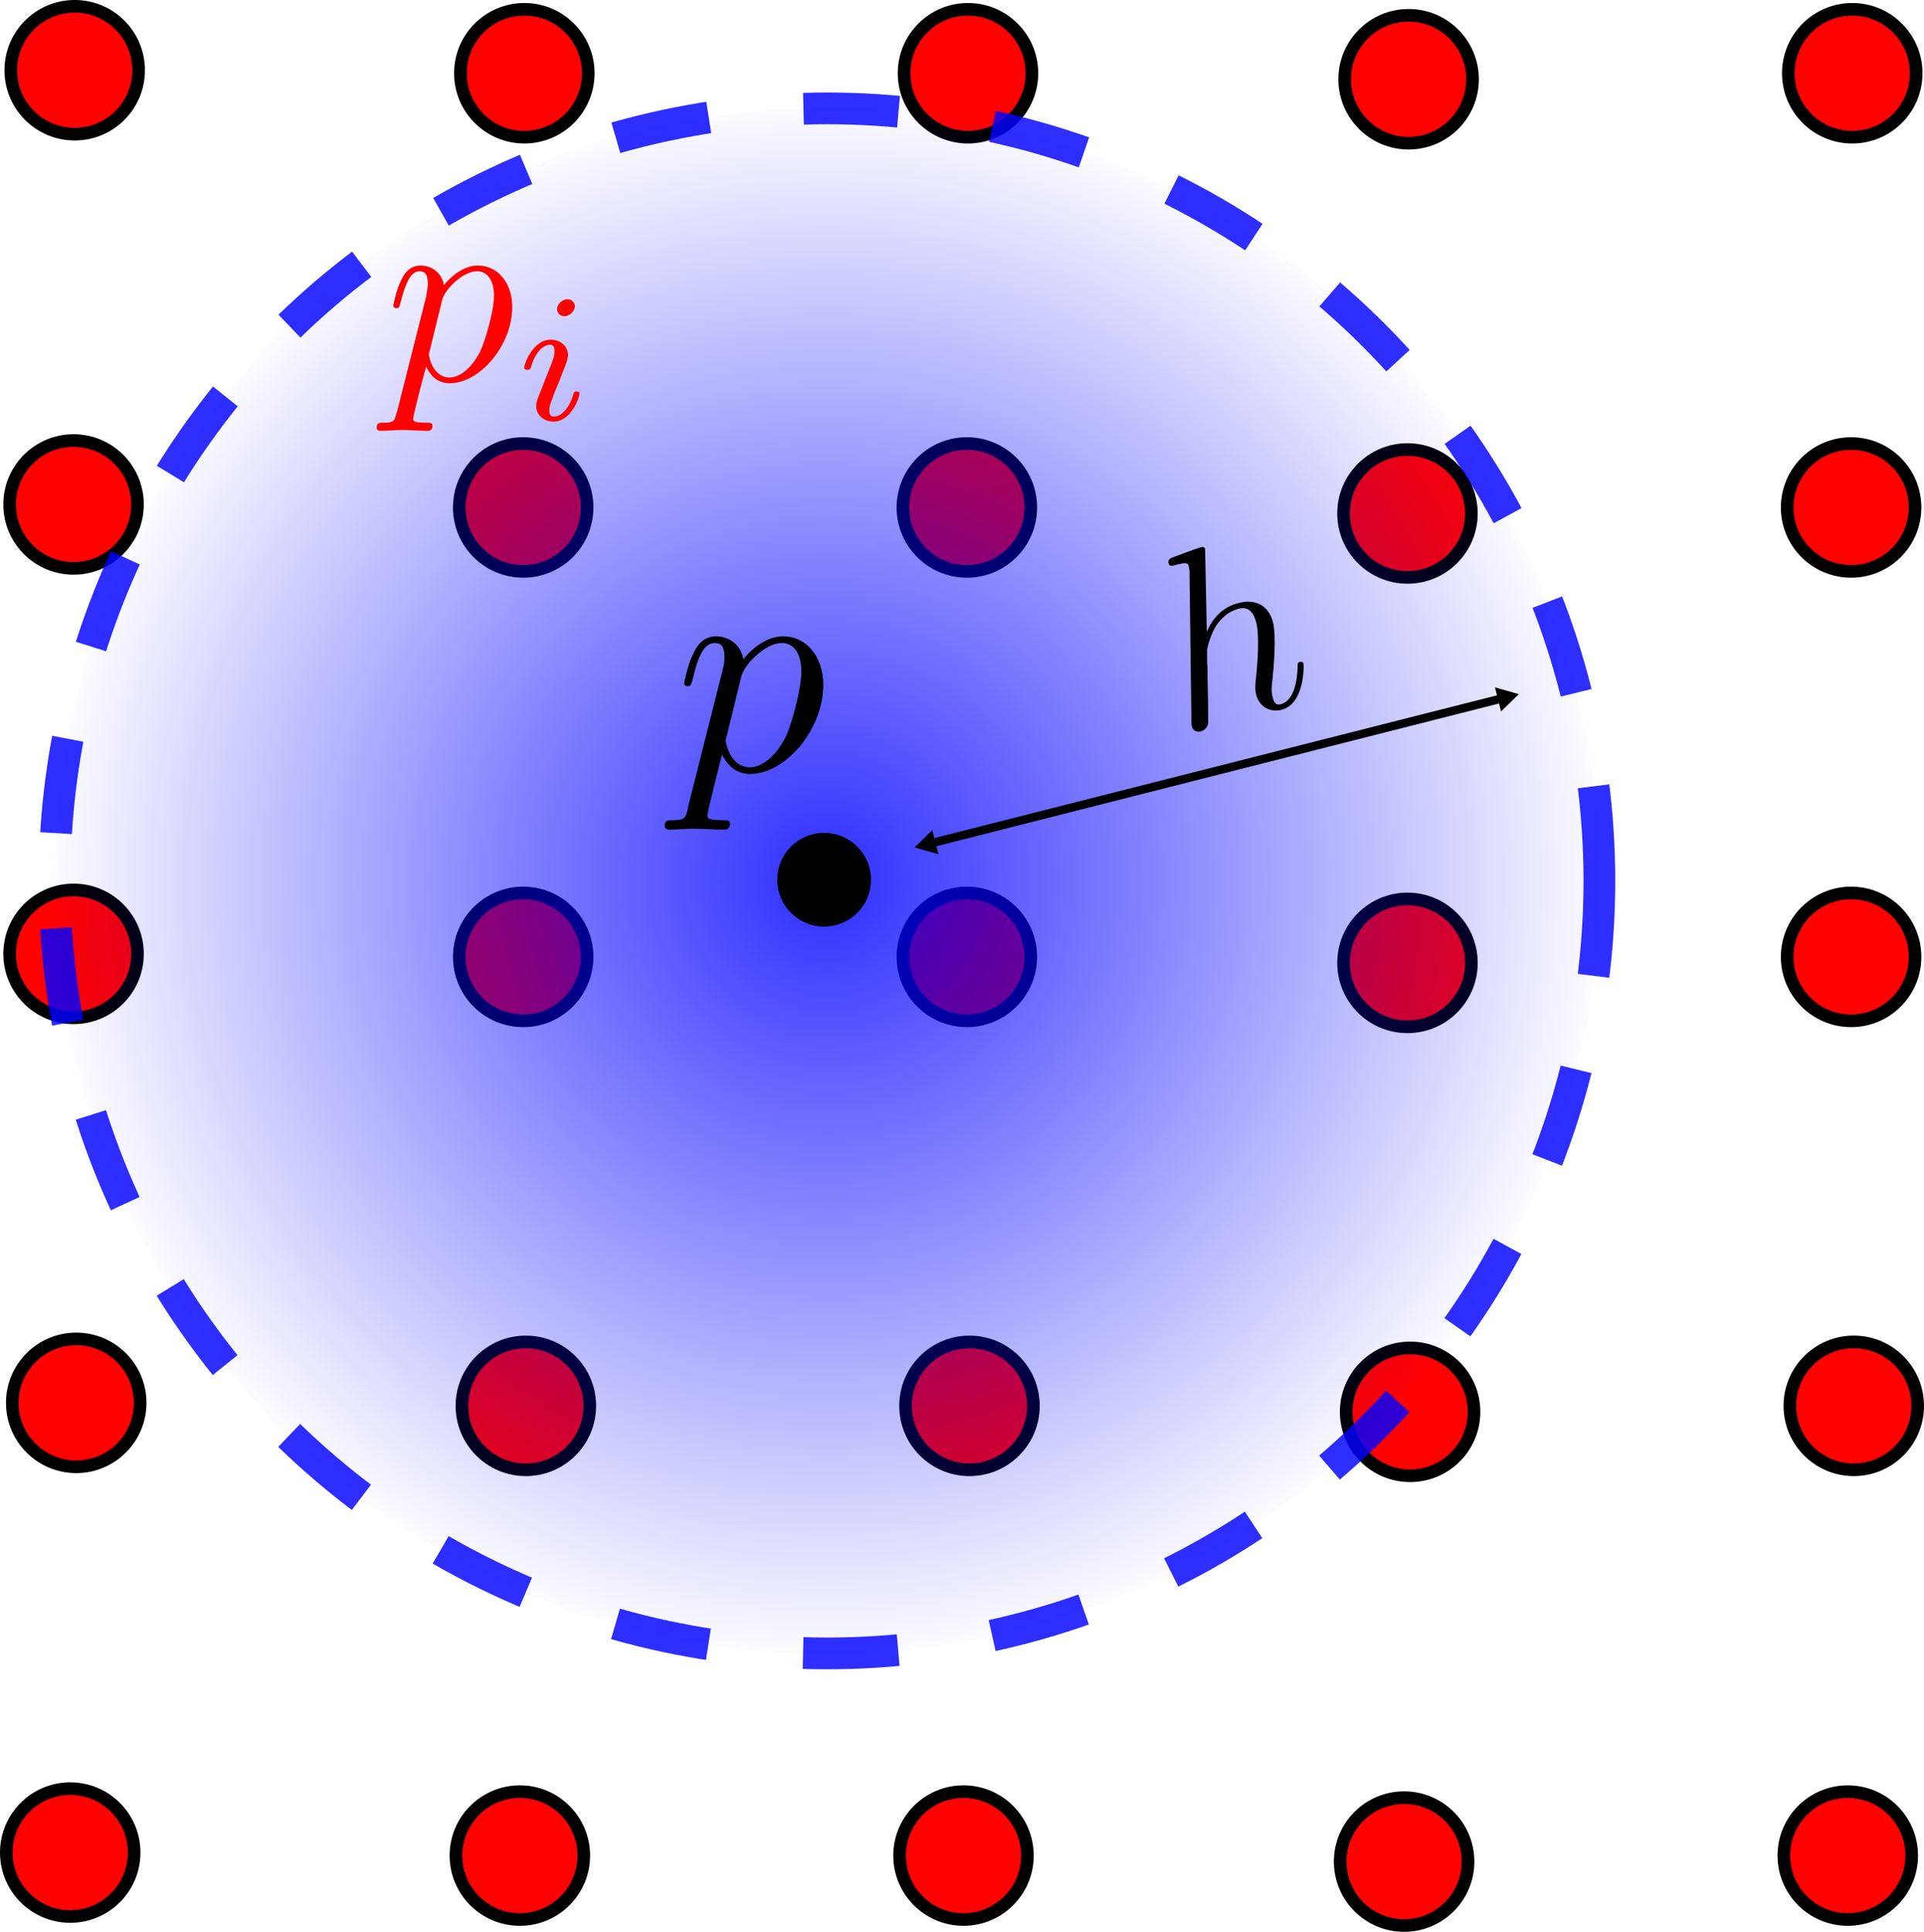 <?xml version="1.0" encoding="UTF-8" standalone="no"?>
<!-- Created with Inkscape (http://www.inkscape.org/) -->

<svg
   xmlns:dc="http://purl.org/dc/elements/1.1/"
   xmlns:cc="http://creativecommons.org/ns#"
   xmlns:rdf="http://www.w3.org/1999/02/22-rdf-syntax-ns#"
   xmlns:svg="http://www.w3.org/2000/svg"
   xmlns="http://www.w3.org/2000/svg"
   xmlns:xlink="http://www.w3.org/1999/xlink"
   xmlns:sodipodi="http://sodipodi.sourceforge.net/DTD/sodipodi-0.dtd"
   xmlns:inkscape="http://www.inkscape.org/namespaces/inkscape"
   width="60.652mm"
   height="60.888mm"
   viewBox="0 0 60.652 60.888"
   version="1.1"
   id="svg8"
   inkscape:version="0.92.3 (2405546, 2018-03-11)"
   sodipodi:docname="kernel.svg">
  <sodipodi:namedview
     id="base"
     pagecolor="#ffffff"
     bordercolor="#666666"
     borderopacity="1.0"
     inkscape:pageopacity="0.0"
     inkscape:pageshadow="2"
     inkscape:zoom="1.4"
     inkscape:cx="-68.742936"
     inkscape:cy="108.88395"
     inkscape:document-units="mm"
     inkscape:current-layer="layer1"
     showgrid="false"
     inkscape:window-width="1497"
     inkscape:window-height="898"
     inkscape:window-x="423"
     inkscape:window-y="68"
     inkscape:window-maximized="0"
     fit-margin-top="0"
     fit-margin-left="0"
     fit-margin-right="0"
     fit-margin-bottom="0" />
  <defs
     id="defs2">
    <linearGradient
       id="linearGradient2072"
       inkscape:collect="always">
      <stop
         id="stop2068"
         offset="0"
         style="stop-color:#0000ff;stop-opacity:1;" />
      <stop
         id="stop2070"
         offset="1"
         style="stop-color:#0000ff;stop-opacity:0;" />
    </linearGradient>
    <marker
       inkscape:stockid="TriangleInL"
       orient="auto"
       refY="0"
       refX="0"
       id="TriangleInL"
       style="overflow:visible"
       inkscape:isstock="true">
      <path
         inkscape:connector-curvature="0"
         id="path1218"
         d="M 5.77,0 -2.88,5 V -5 Z"
         style="fill:#000000;fill-opacity:1;fill-rule:evenodd;stroke:#000000;stroke-width:1pt;stroke-opacity:1"
         transform="scale(-0.8)" />
    </marker>
    <marker
       inkscape:stockid="TriangleOutL"
       orient="auto"
       refY="0"
       refX="0"
       id="TriangleOutL"
       style="overflow:visible"
       inkscape:isstock="true">
      <path
         inkscape:connector-curvature="0"
         id="path1227"
         d="M 5.77,0 -2.88,5 V -5 Z"
         style="fill:#000000;fill-opacity:1;fill-rule:evenodd;stroke:#000000;stroke-width:1pt;stroke-opacity:1"
         transform="scale(0.8)" />
    </marker>
    <marker
       inkscape:stockid="Arrow2Lend"
       orient="auto"
       refY="0"
       refX="0"
       id="Arrow2Lend"
       style="overflow:visible"
       inkscape:isstock="true">
      <path
         inkscape:connector-curvature="0"
         id="path1106"
         style="fill:#000000;fill-opacity:1;fill-rule:evenodd;stroke:#000000;stroke-width:0.625;stroke-linejoin:round;stroke-opacity:1"
         d="M 8.719,4.034 -2.207,0.016 8.719,-4.002 c -1.745,2.372 -1.735,5.617 -6e-7,8.035 z"
         transform="matrix(-1.1,0,0,-1.1,-1.1,0)" />
    </marker>
    <radialGradient
       gradientUnits="userSpaceOnUse"
       r="24.849"
       fy="63.637"
       fx="66.426"
       cy="63.637"
       cx="66.426"
       id="radialGradient2074"
       xlink:href="#linearGradient2072"
       inkscape:collect="always" />
  </defs>
  <g
     transform="translate(-40.356,-35.872)"
     inkscape:label="Layer 1"
     inkscape:groupmode="layer"
     id="layer1">
    <circle
       style="opacity:1;fill:#ff0000;fill-opacity:0.995;stroke:#000000;stroke-width:0.398;stroke-miterlimit:4;stroke-dasharray:none;stroke-dashoffset:0"
       id="path913-1"
       cx="84.761"
       cy="38.37"
       r="2.015" />
    <circle
       style="opacity:1;fill:#ff0000;fill-opacity:0.995;stroke:#000000;stroke-width:0.398;stroke-miterlimit:4;stroke-dasharray:none;stroke-dashoffset:0"
       id="path913-1-7"
       cx="98.746"
       cy="38.181"
       r="2.015" />
    <circle
       style="opacity:1;fill:#ff0000;fill-opacity:0.995;stroke:#000000;stroke-width:0.398;stroke-miterlimit:4;stroke-dasharray:none;stroke-dashoffset:0"
       id="path913-1-9"
       cx="56.885"
       cy="38.181"
       r="2.015" />
    <circle
       style="opacity:1;fill:#ff0000;fill-opacity:0.995;stroke:#000000;stroke-width:0.398;stroke-miterlimit:4;stroke-dasharray:none;stroke-dashoffset:0"
       id="path913-1-7-2"
       cx="42.711"
       cy="38.086"
       r="2.015" />
    <circle
       style="opacity:1;fill:#ff0000;fill-opacity:0.995;stroke:#000000;stroke-width:0.398;stroke-miterlimit:4;stroke-dasharray:none;stroke-dashoffset:0"
       id="path913-1-7-2-7"
       cx="70.871"
       cy="38.181"
       r="2.015" />
    <circle
       style="opacity:1;fill:#ff0000;fill-opacity:0.995;stroke:#000000;stroke-width:0.398;stroke-miterlimit:4;stroke-dasharray:none;stroke-dashoffset:0"
       id="path913-1-5"
       cx="84.725"
       cy="52.056"
       r="2.015" />
    <circle
       style="opacity:1;fill:#ff0000;fill-opacity:0.995;stroke:#000000;stroke-width:0.398;stroke-miterlimit:4;stroke-dasharray:none;stroke-dashoffset:0"
       id="path913-1-7-9"
       cx="98.71"
       cy="51.867"
       r="2.015" />
    <circle
       style="opacity:1;fill:#ff0000;fill-opacity:0.995;stroke:#000000;stroke-width:0.398;stroke-miterlimit:4;stroke-dasharray:none;stroke-dashoffset:0"
       id="path913-1-9-2"
       cx="56.849"
       cy="51.867"
       r="2.015" />
    <circle
       style="opacity:1;fill:#ff0000;fill-opacity:0.995;stroke:#000000;stroke-width:0.398;stroke-miterlimit:4;stroke-dasharray:none;stroke-dashoffset:0"
       id="path913-1-7-2-2"
       cx="42.675"
       cy="51.772"
       r="2.015" />
    <circle
       style="opacity:1;fill:#ff0000;fill-opacity:0.995;stroke:#000000;stroke-width:0.398;stroke-miterlimit:4;stroke-dasharray:none;stroke-dashoffset:0"
       id="path913-1-7-2-7-8"
       cx="70.835"
       cy="51.867"
       r="2.015" />
    <circle
       style="opacity:1;fill:#ff0000;fill-opacity:0.995;stroke:#000000;stroke-width:0.398;stroke-miterlimit:4;stroke-dasharray:none;stroke-dashoffset:0"
       id="path913-1-97"
       cx="84.725"
       cy="66.221"
       r="2.015" />
    <circle
       style="opacity:1;fill:#ff0000;fill-opacity:0.995;stroke:#000000;stroke-width:0.398;stroke-miterlimit:4;stroke-dasharray:none;stroke-dashoffset:0"
       id="path913-1-7-3"
       cx="98.71"
       cy="66.032"
       r="2.015" />
    <circle
       style="opacity:1;fill:#ff0000;fill-opacity:0.995;stroke:#000000;stroke-width:0.398;stroke-miterlimit:4;stroke-dasharray:none;stroke-dashoffset:0"
       id="path913-1-9-6"
       cx="56.849"
       cy="66.032"
       r="2.015" />
    <circle
       style="opacity:1;fill:#ff0000;fill-opacity:0.995;stroke:#000000;stroke-width:0.398;stroke-miterlimit:4;stroke-dasharray:none;stroke-dashoffset:0"
       id="path913-1-7-2-1"
       cx="42.675"
       cy="65.937"
       r="2.015" />
    <circle
       style="opacity:1;fill:#ff0000;fill-opacity:0.995;stroke:#000000;stroke-width:0.398;stroke-miterlimit:4;stroke-dasharray:none;stroke-dashoffset:0"
       id="path913-1-7-2-7-2"
       cx="70.835"
       cy="66.032"
       r="2.015" />
    <circle
       style="opacity:1;fill:#ff0000;fill-opacity:0.995;stroke:#000000;stroke-width:0.398;stroke-miterlimit:4;stroke-dasharray:none;stroke-dashoffset:0"
       id="path913-1-93"
       cx="84.808"
       cy="80.372"
       r="2.015" />
    <circle
       style="opacity:1;fill:#ff0000;fill-opacity:0.995;stroke:#000000;stroke-width:0.398;stroke-miterlimit:4;stroke-dasharray:none;stroke-dashoffset:0"
       id="path913-1-7-1"
       cx="98.794"
       cy="80.183"
       r="2.015" />
    <circle
       style="opacity:1;fill:#ff0000;fill-opacity:0.995;stroke:#000000;stroke-width:0.398;stroke-miterlimit:4;stroke-dasharray:none;stroke-dashoffset:0"
       id="path913-1-9-9"
       cx="56.933"
       cy="80.183"
       r="2.015" />
    <circle
       style="opacity:1;fill:#ff0000;fill-opacity:0.995;stroke:#000000;stroke-width:0.398;stroke-miterlimit:4;stroke-dasharray:none;stroke-dashoffset:0"
       id="path913-1-7-2-4"
       cx="42.759"
       cy="80.089"
       r="2.015" />
    <circle
       style="opacity:1;fill:#ff0000;fill-opacity:0.995;stroke:#000000;stroke-width:0.398;stroke-miterlimit:4;stroke-dasharray:none;stroke-dashoffset:0"
       id="path913-1-7-2-7-7"
       cx="70.918"
       cy="80.183"
       r="2.015" />
    <circle
       style="opacity:0.82;fill:url(#radialGradient2074);fill-opacity:1;stroke:#0000ff;stroke-width:1;stroke-miterlimit:4;stroke-dasharray:3, 3;stroke-dashoffset:0"
       id="path1077"
       cx="66.426"
       cy="63.637"
       r="24.349" />
    <circle
       style="opacity:1;fill:#ff0000;fill-opacity:0.995;stroke:#000000;stroke-width:0.398;stroke-miterlimit:4;stroke-dasharray:none;stroke-dashoffset:0"
       id="path913-1-8"
       cx="84.619"
       cy="94.547"
       r="2.015" />
    <circle
       style="opacity:1;fill:#ff0000;fill-opacity:0.995;stroke:#000000;stroke-width:0.398;stroke-miterlimit:4;stroke-dasharray:none;stroke-dashoffset:0"
       id="path913-1-7-4"
       cx="98.605"
       cy="94.358"
       r="2.015" />
    <circle
       style="opacity:1;fill:#ff0000;fill-opacity:0.995;stroke:#000000;stroke-width:0.398;stroke-miterlimit:4;stroke-dasharray:none;stroke-dashoffset:0"
       id="path913-1-9-5"
       cx="56.744"
       cy="94.358"
       r="2.015" />
    <circle
       style="opacity:1;fill:#ff0000;fill-opacity:0.995;stroke:#000000;stroke-width:0.398;stroke-miterlimit:4;stroke-dasharray:none;stroke-dashoffset:0"
       id="path913-1-7-2-0"
       cx="42.57"
       cy="94.263"
       r="2.015" />
    <circle
       style="opacity:1;fill:#ff0000;fill-opacity:0.995;stroke:#000000;stroke-width:0.398;stroke-miterlimit:4;stroke-dasharray:none;stroke-dashoffset:0"
       id="path913-1-7-2-7-3"
       cx="70.729"
       cy="94.358"
       r="2.015" />
    <circle
       style="opacity:1;fill:#000000;fill-opacity:0.995;stroke:#000000;stroke-width:0.5;stroke-miterlimit:4;stroke-dasharray:none;stroke-dashoffset:0"
       id="path1081"
       cx="66.335"
       cy="63.6"
       r="1.228" />
    <path
       style="fill:none;stroke:#000000;stroke-width:0.265px;stroke-linecap:butt;stroke-linejoin:miter;stroke-opacity:1;marker-start:url(#TriangleInL);marker-end:url(#TriangleOutL)"
       d="M 69.624,62.471 87.798,57.861"
       id="path1083"
       inkscape:connector-curvature="0"
       sodipodi:nodetypes="cc" />
    <g
       style="fill:#000000"
       transform="matrix(0.641,0,0,0.641,-140.798,-16)"
       id="g1899">
      <g
         style="font-style:normal;font-variant:normal;font-weight:normal;font-stretch:normal;letter-spacing:normal;word-spacing:normal;text-anchor:start;fill:#000000;fill-opacity:1;fill-rule:evenodd;stroke:#000000;stroke-linecap:butt;stroke-linejoin:miter;stroke-miterlimit:10.433;stroke-dasharray:none;stroke-dashoffset:0;stroke-opacity:1"
         word-spacing="normal"
         letter-spacing="normal"
         font-size-adjust="none"
         font-stretch="normal"
         font-weight="normal"
         font-variant="normal"
         font-style="normal"
         stroke-miterlimit="10.433"
         xml:space="preserve"
         transform="matrix(0.3,0,0,-0.3,-52.5,222.75)"
         id="g1897"><path
           style="fill:#000000;stroke-width:0"
           inkscape:connector-curvature="0"
           id="path1895"
           d="m 1229.8,340.36 v -0.15 -0.15 l -0.1,-0.14 v -0.13 -0.12 l -0.1,-0.12 v -0.11 -0.11 l -0.1,-0.1 v -0.09 l -0.1,-0.09 v -0.08 l -0.1,-0.07 v -0.07 l -0.1,-0.06 v -0.06 l -0.1,-0.06 -0.1,-0.05 v -0.04 l -0.1,-0.04 -0.1,-0.04 -0.1,-0.03 -0.1,-0.03 -0.2,-0.02 -0.1,-0.02 v -0.01 l -0.1,-0.01 -0.1,-0.01 h -0.1 v -0.01 l -0.1,-0.01 h -0.1 -0.1 l -0.1,-0.01 h -0.1 -0.1 v 0 h -0.1 -0.1 c -0.6,0 -1.2,0 -1.2,-0.94 0,-0.41 0.3,-0.61 0.7,-0.61 1.3,0 2.7,0.16 4.1,0.16 1.7,0 3.4,-0.16 5,-0.16 0.2,0 0.9,0 0.9,1 0,0.55 -0.5,0.55 -1.2,0.55 -2.5,0 -2.5,0.36 -2.5,0.79 0,0.61 2.1,8.72 2.4,9.97 0.7,-1.44 2.1,-3.19 4.6,-3.19 v 1.1 c -3.3,0 -4,4.14 -4,4.44 0,0.09 0,0.2 0.2,0.79 l 2.4,9.77 c 0.4,1.34 1.7,2.73 2.6,3.48 1.7,1.55 3.2,1.89 4,1.89 2,0 3.2,-1.73 3.2,-4.68 0,-2.94 -1.6,-8.66 -2.5,-10.57 -1.7,-3.48 -4.1,-5.12 -5.9,-5.12 v -1.1 c 5.8,0 12,7.27 12,14.6 0,4.69 -2.8,7.97 -6.6,7.97 -2.5,0 -4.9,-1.78 -6.5,-3.74 -0.5,2.69 -2.7,3.74 -4.5,3.74 -2.3,0 -3.3,-1.94 -3.7,-2.83 -0.9,-1.7 -1.5,-4.69 -1.5,-4.84 0,-0.5 0.5,-0.5 0.5,-0.5 0.5,0 0.6,0.06 0.9,1.15 0.8,3.53 1.8,5.92 3.6,5.92 0.9,0 1.6,-0.39 1.6,-2.28 0,-1.15 -0.2,-1.7 -0.4,-2.54 z" /></g>    </g>
    <g
       style="fill:#ff0000"
       transform="matrix(0.548,0,0,0.548,-119.191,-17.251)"
       id="g1999">
      <g
         style="font-style:normal;font-variant:normal;font-weight:normal;font-stretch:normal;letter-spacing:normal;word-spacing:normal;text-anchor:start;fill:#ff0000;fill-opacity:1;fill-rule:evenodd;stroke:#000000;stroke-linecap:butt;stroke-linejoin:miter;stroke-miterlimit:10.433;stroke-dasharray:none;stroke-dashoffset:0;stroke-opacity:1"
         id="g1997"
         transform="matrix(0.3,0,0,-0.3,-52.5,222.75)"
         xml:space="preserve"
         stroke-miterlimit="10.433"
         font-style="normal"
         font-variant="normal"
         font-weight="normal"
         font-stretch="normal"
         font-size-adjust="none"
         letter-spacing="normal"
         word-spacing="normal"><path
           style="fill:#ff0000;stroke-width:0"
           inkscape:connector-curvature="0"
           d="m 1221.6,340.36 -0.1,-0.15 v -0.15 l -0.1,-0.14 v -0.13 -0.12 l -0.1,-0.12 v -0.11 -0.11 l -0.1,-0.1 v -0.09 -0.09 l -0.1,-0.08 v -0.07 l -0.1,-0.07 v -0.06 l -0.1,-0.06 -0.1,-0.06 -0.1,-0.05 v -0.04 l -0.1,-0.04 -0.1,-0.04 -0.1,-0.03 -0.1,-0.03 -0.1,-0.02 -0.2,-0.02 v -0.01 l -0.1,-0.01 -0.1,-0.01 v 0 l -0.1,-0.01 -0.1,-0.01 h -0.1 -0.1 l -0.1,-0.01 v 0 h -0.1 -0.1 -0.1 -0.1 c -0.6,0 -1.2,0 -1.2,-0.94 0,-0.41 0.3,-0.61 0.7,-0.61 1.3,0 2.8,0.16 4.2,0.16 1.6,0 3.3,-0.16 4.9,-0.16 0.2,0 0.9,0 0.9,1 0,0.55 -0.5,0.55 -1.2,0.55 -2.5,0 -2.5,0.36 -2.5,0.79 0,0.61 2.1,8.72 2.5,9.97 0.6,-1.44 2,-3.19 4.5,-3.19 v 1.1 c -3.3,0 -4,4.14 -4,4.44 0,0.09 0,0.2 0.2,0.79 l 2.4,9.77 c 0.4,1.34 1.7,2.73 2.6,3.48 1.8,1.55 3.2,1.89 4.1,1.89 1.9,0 3.2,-1.73 3.2,-4.68 0,-2.94 -1.7,-8.66 -2.6,-10.57 -1.7,-3.48 -4.1,-5.12 -5.9,-5.12 v -1.1 c 5.8,0 12,7.27 12,14.6 0,4.69 -2.8,7.97 -6.6,7.97 -2.5,0 -4.9,-1.78 -6.5,-3.74 -0.5,2.69 -2.7,3.74 -4.5,3.74 -2.3,0 -3.3,-1.94 -3.7,-2.83 -0.9,-1.7 -1.5,-4.69 -1.5,-4.84 0,-0.5 0.5,-0.5 0.6,-0.5 0.5,0 0.5,0.06 0.8,1.15 0.9,3.53 1.9,5.92 3.6,5.92 0.9,0 1.6,-0.39 1.6,-2.28 0,-1.15 -0.2,-1.7 -0.3,-2.54 z"
           id="path1991" /><path
           style="fill:#ff0000;stroke-width:0"
           inkscape:connector-curvature="0"
           d="m 1255.7,360.66 v 0.05 0.06 0.05 0.05 0.06 0.06 l -0.1,0.05 v 0.06 0.05 0.06 l -0.1,0.06 v 0.05 0.05 l -0.1,0.06 v 0.05 0.05 l -0.1,0.05 v 0.04 l -0.1,0.05 v 0.04 l -0.1,0.04 v 0.04 l -0.1,0.04 -0.1,0.03 v 0.03 l -0.1,0.02 -0.1,0.02 -0.1,0.02 v 0.02 l -0.1,0.01 -0.1,0.01 h -0.1 c -1,0 -2,-0.91 -2,-1.92 0,-0.6 0.5,-1.33 1.4,-1.33 1,0 2,0.98 2,1.92 z"
           id="path1993" /><path
           style="fill:#ff0000;stroke-width:0"
           inkscape:connector-curvature="0"
           d="m 1248.6,342.96 v -0.09 l -0.1,-0.08 v -0.17 -0.08 l -0.1,-0.09 v -0.09 -0.08 -0.09 l -0.1,-0.1 v -0.09 -0.1 -0.04 -0.05 -0.06 -0.05 -0.05 -0.05 -0.06 -0.05 c 0,-1.64 1.4,-2.95 3.3,-2.95 3.5,0 5,4.79 5,5.32 0,0.46 -0.4,0.46 -0.6,0.46 -0.4,0 -0.5,-0.21 -0.6,-0.6 -0.8,-2.78 -2.4,-4.22 -3.7,-4.22 -0.7,0 -0.9,0.46 -0.9,1.22 0,0.8 0.3,1.47 0.6,2.24 0.3,0.93 0.7,1.87 1.1,2.78 0.3,0.84 1.6,4.01 1.7,4.44 0.1,0.34 0.2,0.76 0.2,1.11 0,1.64 -1.4,2.95 -3.3,2.95 -3.5,0 -5.1,-4.74 -5.1,-5.33 0,-0.45 0.5,-0.45 0.6,-0.45 0.5,0 0.6,0.17 0.7,0.56 0.9,3 2.4,4.25 3.7,4.25 0.5,0 0.8,-0.28 0.8,-1.22 0,-0.8 -0.1,-1.33 -1,-3.48 z"
           id="path1995" /></g>    </g>
    <g
       id="g940"
       transform="matrix(1.772,-0.475,0.475,1.772,-91.933,74.955)">
      <g
         word-spacing="normal"
         letter-spacing="normal"
         font-size-adjust="none"
         font-stretch="normal"
         font-weight="normal"
         font-variant="normal"
         font-style="normal"
         stroke-miterlimit="10.433"
         xml:space="preserve"
         transform="matrix(0.087,0,0,-0.087,-15.163,45.666)"
         id="g938"
         style="font-style:normal;font-variant:normal;font-weight:normal;font-stretch:normal;letter-spacing:normal;word-spacing:normal;text-anchor:start;fill:none;fill-opacity:1;fill-rule:evenodd;stroke:#000000;stroke-linecap:butt;stroke-linejoin:miter;stroke-miterlimit:10.433;stroke-dasharray:none;stroke-dashoffset:0;stroke-opacity:1"><path
           id="path936"
           d="m 1240.1,380.47 v 0.01 0 0.01 0.01 0.01 0.01 0.02 0.02 0.02 0.02 0.02 0.02 0.03 0.02 l -0.1,0.02 v 0.03 0.02 0.03 0.02 0.03 l -0.1,0.02 v 0.01 0.01 0.01 0.01 0.01 0.01 l -0.1,0.01 v 0.01 0.01 0.01 0.01 0 l -0.1,0.01 v 0.01 0 0.01 h -0.1 v 0.01 0 0 l -0.1,0.01 v 0 0 0 c -1.2,0 -4.8,-0.41 -6.1,-0.5 -0.4,-0.05 -1,-0.09 -1,-1 0,-0.59 0.5,-0.59 1.2,-0.59 2.4,0 2.5,-0.35 2.5,-0.85 l -0.1,-1 -7.3,-28.7 c -0.2,-0.69 -0.2,-0.8 -0.2,-1.09 0,-1.15 1,-1.4 1.5,-1.4 0.8,0 1.6,0.6 1.8,1.3 l 1,3.78 1.1,4.49 c 0.3,1.09 0.6,2.18 0.8,3.34 0.1,0.3 0.5,1.94 0.6,2.24 0.1,0.45 1.7,3.25 3.4,4.59 1.1,0.8 2.6,1.73 4.7,1.73 2.2,0 2.7,-1.68 2.7,-3.48 0,-2.69 -1.9,-8.13 -3.1,-11.16 -0.4,-1.15 -0.6,-1.75 -0.6,-2.75 0,-2.33 1.7,-4.08 4.1,-4.08 4.7,0 6.5,7.27 6.5,7.68 0,0.5 -0.4,0.5 -0.6,0.5 -0.5,0 -0.5,-0.16 -0.7,-0.91 -0.8,-2.64 -2.4,-6.17 -5.1,-6.17 -0.9,0 -1.2,0.5 -1.2,1.64 0,1.25 0.4,2.45 0.9,3.55 0.8,2.14 3,8.06 3,10.95 0,3.23 -2,5.33 -5.7,5.33 -3.2,0 -5.5,-1.53 -7.4,-3.83 z"
           inkscape:connector-curvature="0"
           style="fill:#000000;stroke-width:0" /></g>    </g>
  </g>
</svg>
